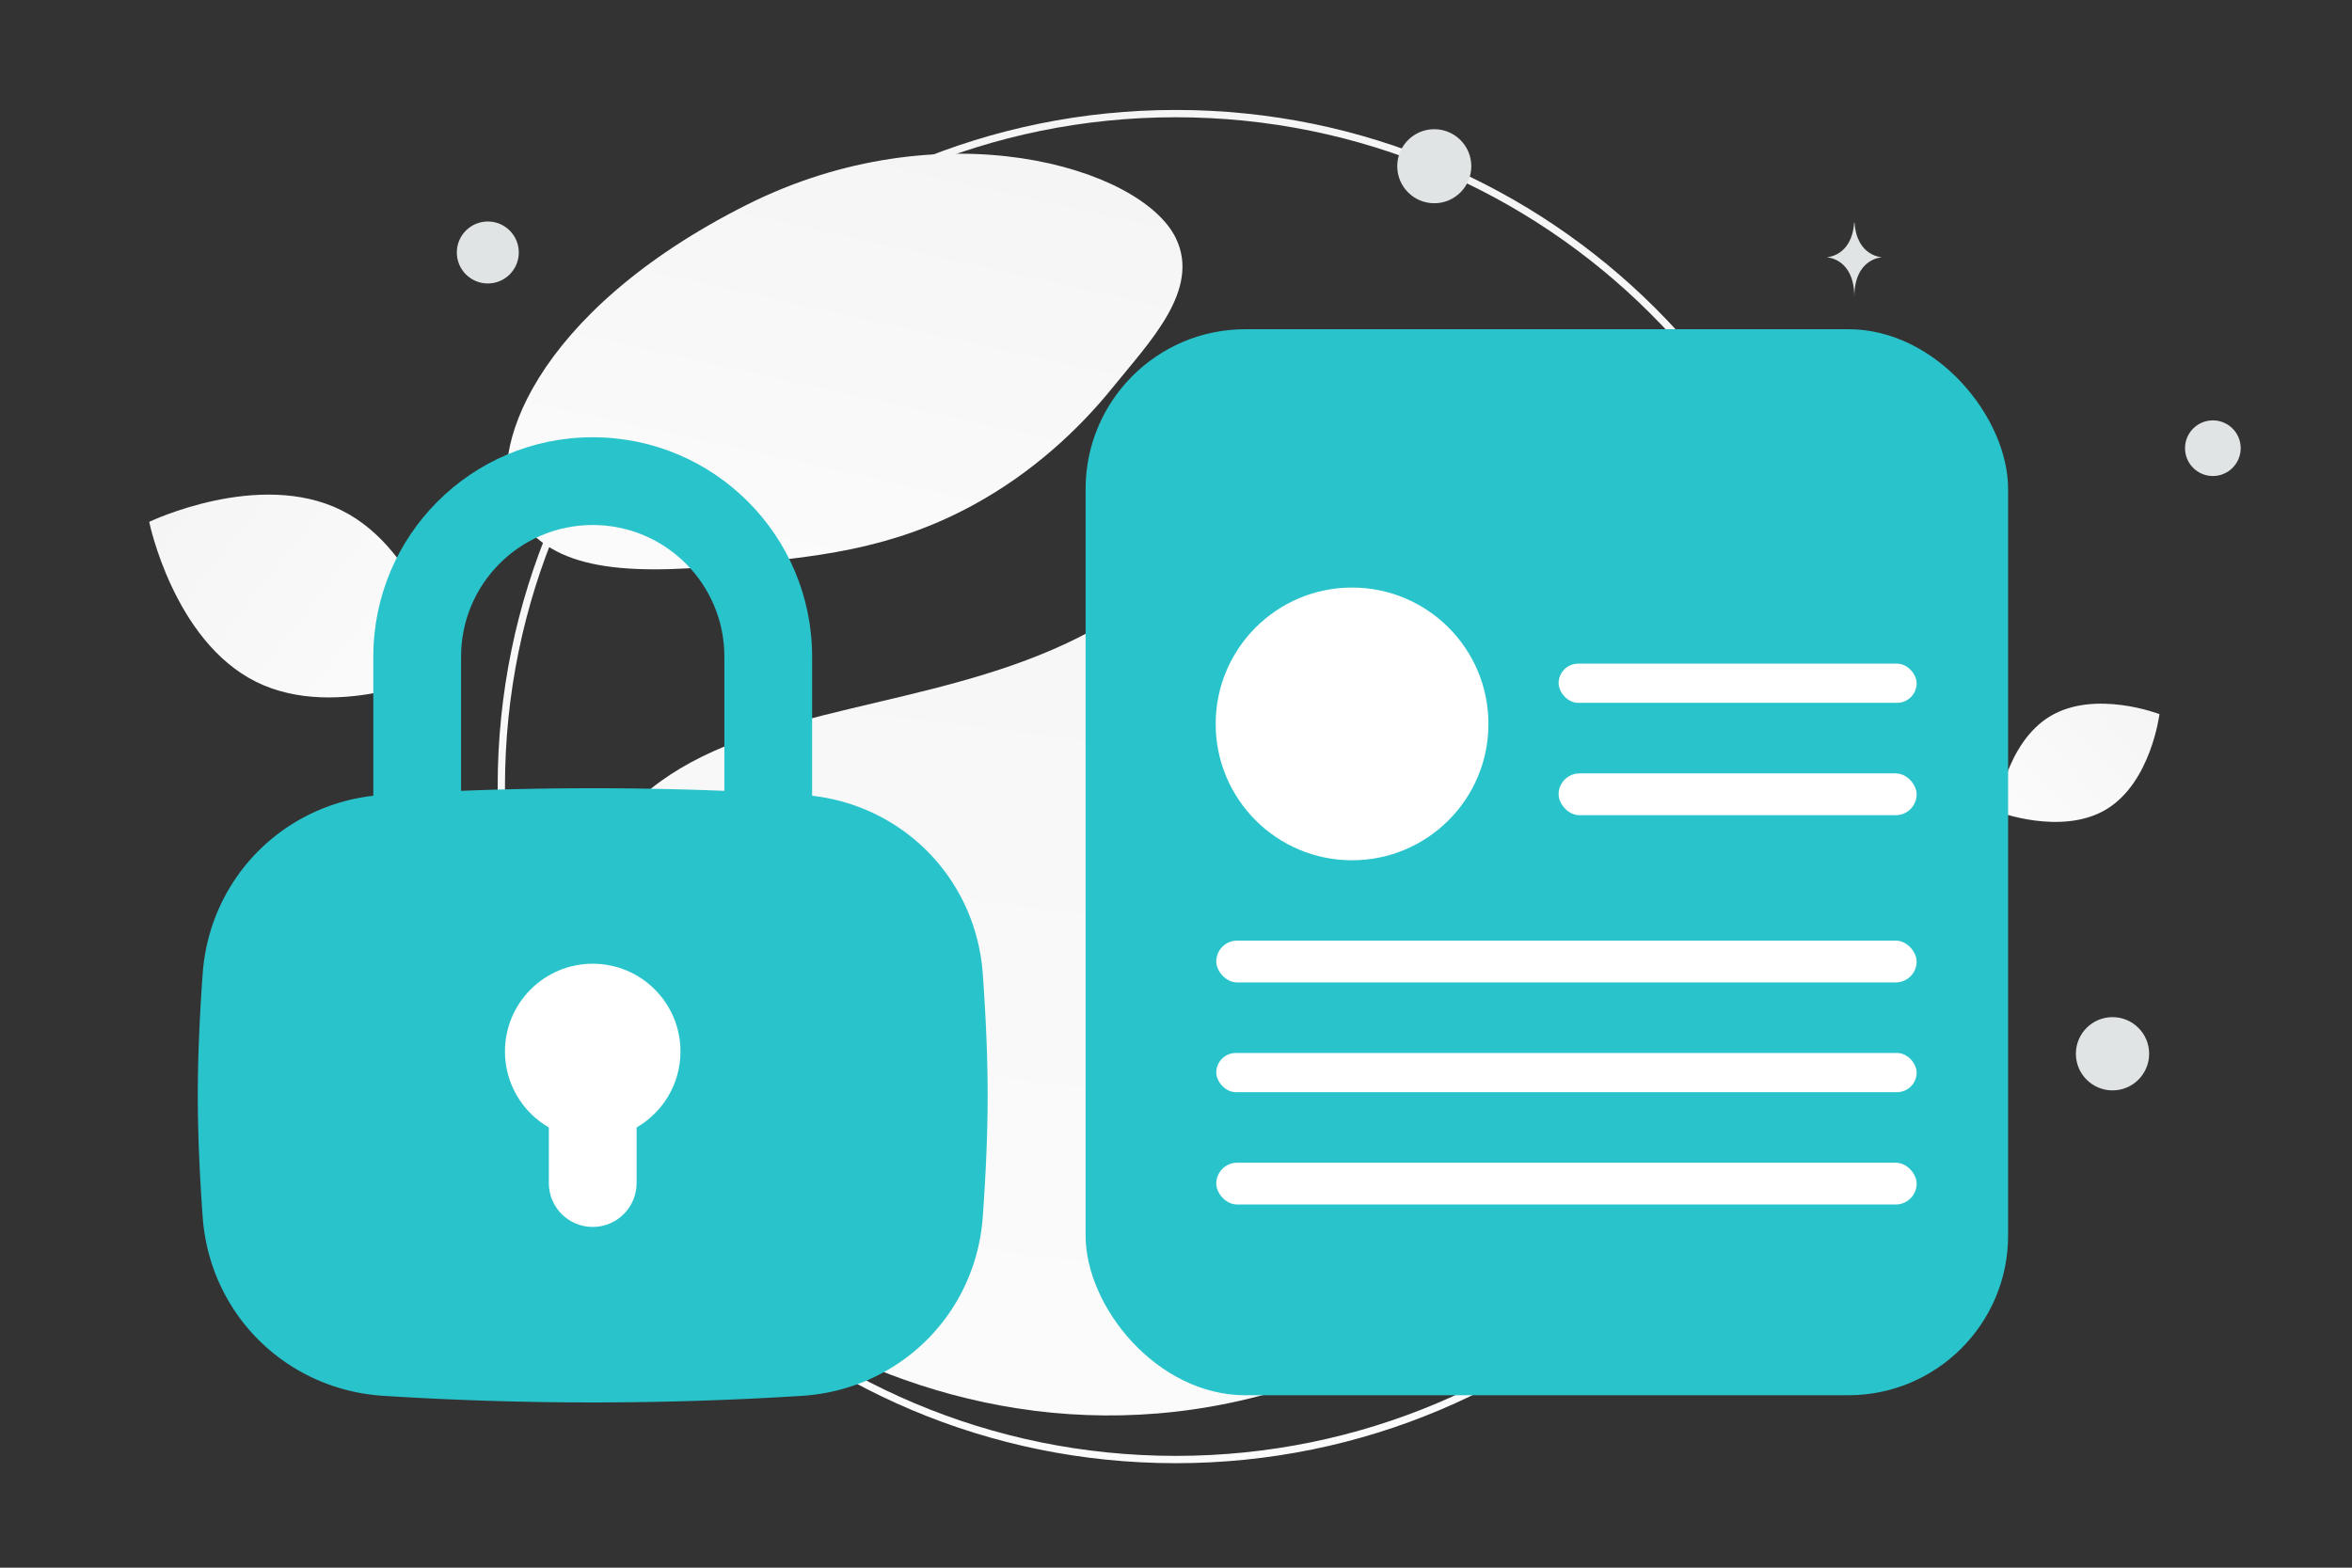 <svg width="900" height="600" viewBox="0 0 900 600" fill="none" xmlns="http://www.w3.org/2000/svg"><rect x="0" y="0" width="900" height="600" fill="#333333" stroke="none"/><path fill="transparent" d="M0 0h900v600H0z"/><path d="M708.01 301.044c0 142.246-115.548 257.564-258.091 257.564-142.542 0-258.09-115.318-258.09-257.564 0-142.246 115.548-257.565 258.09-257.565 142.543 0 258.091 115.319 258.091 257.565z" stroke="url(#a)" stroke-width="2.797"/><path d="M214.951 399.439c2.618 66.42 144.432 188.663 299.008 123.977 71.892-30.088 62.014-67.895 113.581-123.787 30.737-33.312 76.827-60.647 86.126-105.747 8.036-38.929-2.89-78.935-25.464-103.504-50.771-55.255-145.814-87.432-226.892 14.749-81.078 102.18-253.092 23.008-246.359 194.312z" fill="url(#b)"/><path d="M197.164 195.71c12.187 21.752 38.879 24.74 81.642 20.607 32.16-3.115 61.488-5.524 93.651-23.06 22.511-12.265 40.331-28.859 53.337-44.976 14.094-17.46 33.766-37.387 24.122-57.184C436.664 63.903 360.024 41 285.603 78.456c-81.75 41.156-100.362 95.997-88.439 117.255z" fill="url(#c)"/><path d="M98.007 260.96c31.595 15.673 73.529-4.48 73.529-4.48s-9.319-45.554-40.931-61.205c-31.595-15.673-73.513 4.458-73.513 4.458s9.32 45.554 40.915 61.227z" fill="url(#d)"/><path d="M805.937 309.788c-17.166 10.288-41.793.777-41.793.777s3.22-26.187 20.396-36.464c17.166-10.288 41.783-.789 41.783-.789s-3.22 26.187-20.386 36.476z" fill="url(#e)"/><circle cx="176.353" cy="475.22" r="9.704" fill="#E1E4E5"/><circle cx="808.361" cy="403.306" r="14.017" fill="#E1E4E5"/><circle cx="126.936" cy="379.278" r="10.668" fill="#E1E4E5"/><circle cx="186.661" cy="96.631" r="11.86" fill="#E1E4E5"/><circle cx="846.758" cy="171.537" r="10.65" transform="rotate(90 846.758 171.537)" fill="#E1E4E5"/><circle cx="548.83" cy="63.618" r="14.169" fill="#E1E4E5"/><ellipse cx="165.765" cy="320.186" rx="10.899" ry="8.719" fill="#E1E4E5"/><path d="M709.644 85.241h-.155c-.919 13.027-10.607 13.227-10.607 13.227s10.683.209 10.683 15.261c0-15.052 10.683-15.26 10.683-15.26s-9.684-.201-10.604-13.228zm34.313 364.071h-.149c-.883 12.988-10.184 13.188-10.184 13.188s10.257.208 10.257 15.215c0-15.007 10.256-15.215 10.256-15.215s-9.297-.2-10.18-13.188z" fill="#E1E4E5"/><rect x="415.408" y="126" width="353" height="408" rx="61.151" fill="#29c3cb"/><circle cx="517.371" cy="277.063" r="52.189" fill="#fff"/><rect x="596.408" y="254" width="137" height="15" rx="7.5" fill="#fff"/><rect x="465.408" y="360" width="268" height="16" rx="8" fill="#fff"/><rect x="596.408" y="296" width="137" height="16" rx="8" fill="#fff"/><rect x="465.408" y="403" width="268" height="15" rx="7.5" fill="#fff"/><rect x="465.408" y="445" width="268" height="16" rx="8" fill="#fff"/><path fill="#29c3cb" d="M107.358 330.336h237.69v179.775h-237.69z"/><path fill-rule="evenodd" clip-rule="evenodd" d="M226.806 335.262c-29.764 0-56.276 1.084-77.938 2.461-20.547 1.306-36.346 16.983-37.82 37.385-1.049 14.513-1.78 29.805-1.78 44.11s.731 29.597 1.78 44.11c1.474 20.402 17.273 36.078 37.82 37.384a1234.752 1234.752 0 0 0 77.938 2.461c29.764 0 56.277-1.084 77.938-2.461 20.547-1.306 36.346-16.982 37.82-37.384 1.049-14.513 1.78-29.805 1.78-44.11s-.731-29.597-1.78-44.11c-1.474-20.402-17.273-36.079-37.82-37.385a1234.726 1234.726 0 0 0-77.938-2.461zm-80.068-31.053c-37.239 2.367-66.495 31.261-69.185 68.478-1.086 15.021-1.867 31.166-1.867 46.531 0 15.365.781 31.51 1.867 46.531 2.69 37.217 31.946 66.111 69.185 68.478a1268.009 1268.009 0 0 0 80.068 2.529c30.569 0 57.799-1.113 80.068-2.529 37.239-2.367 66.495-31.261 69.185-68.478 1.086-15.021 1.867-31.166 1.867-46.531 0-15.365-.781-31.51-1.867-46.531-2.69-37.217-31.946-66.111-69.185-68.478a1268.009 1268.009 0 0 0-80.068-2.529c-30.569 0-57.799 1.113-80.068 2.529z" fill="#29c3cb"/><path fill-rule="evenodd" clip-rule="evenodd" d="M243.597 431.516c10.038-5.806 16.791-16.659 16.791-29.089 0-18.547-15.035-33.582-33.582-33.582s-33.582 15.035-33.582 33.582c0 12.43 6.753 23.283 16.791 29.089V452.8c0 9.274 7.518 16.791 16.791 16.791 9.274 0 16.791-7.517 16.791-16.791v-21.284z" fill="#fff"/><path fill-rule="evenodd" clip-rule="evenodd" d="M142.85 251.307c0-46.368 37.589-83.956 83.956-83.956 46.367 0 83.955 37.588 83.955 83.956v67.164c0 9.274-7.517 16.791-16.791 16.791-9.273 0-16.791-7.517-16.791-16.791v-67.164c0-27.821-22.553-50.373-50.373-50.373-27.821 0-50.373 22.552-50.373 50.373v67.164c0 9.274-7.518 16.791-16.792 16.791-9.273 0-16.791-7.517-16.791-16.791v-67.164z" fill="#29c3cb"/><defs><linearGradient id="a" x1="460.985" y1="850.386" x2="445.047" y2="-521.335" gradientUnits="userSpaceOnUse"><stop stop-color="#fff"/><stop offset="1" stop-color="#EEE"/></linearGradient><linearGradient id="b" x1="406.56" y1="781.057" x2="545.865" y2="-331.978" gradientUnits="userSpaceOnUse"><stop stop-color="#fff"/><stop offset="1" stop-color="#EEE"/></linearGradient><linearGradient id="c" x1="279.267" y1="336.678" x2="387.898" y2="-151.461" gradientUnits="userSpaceOnUse"><stop stop-color="#fff"/><stop offset="1" stop-color="#EEE"/></linearGradient><linearGradient id="d" x1="219.335" y1="309.847" x2="-41.261" y2="103.715" gradientUnits="userSpaceOnUse"><stop stop-color="#fff"/><stop offset="1" stop-color="#EEE"/></linearGradient><linearGradient id="e" x1="739.51" y1="342.905" x2="877.633" y2="214.57" gradientUnits="userSpaceOnUse"><stop stop-color="#fff"/><stop offset="1" stop-color="#EEE"/></linearGradient></defs></svg>